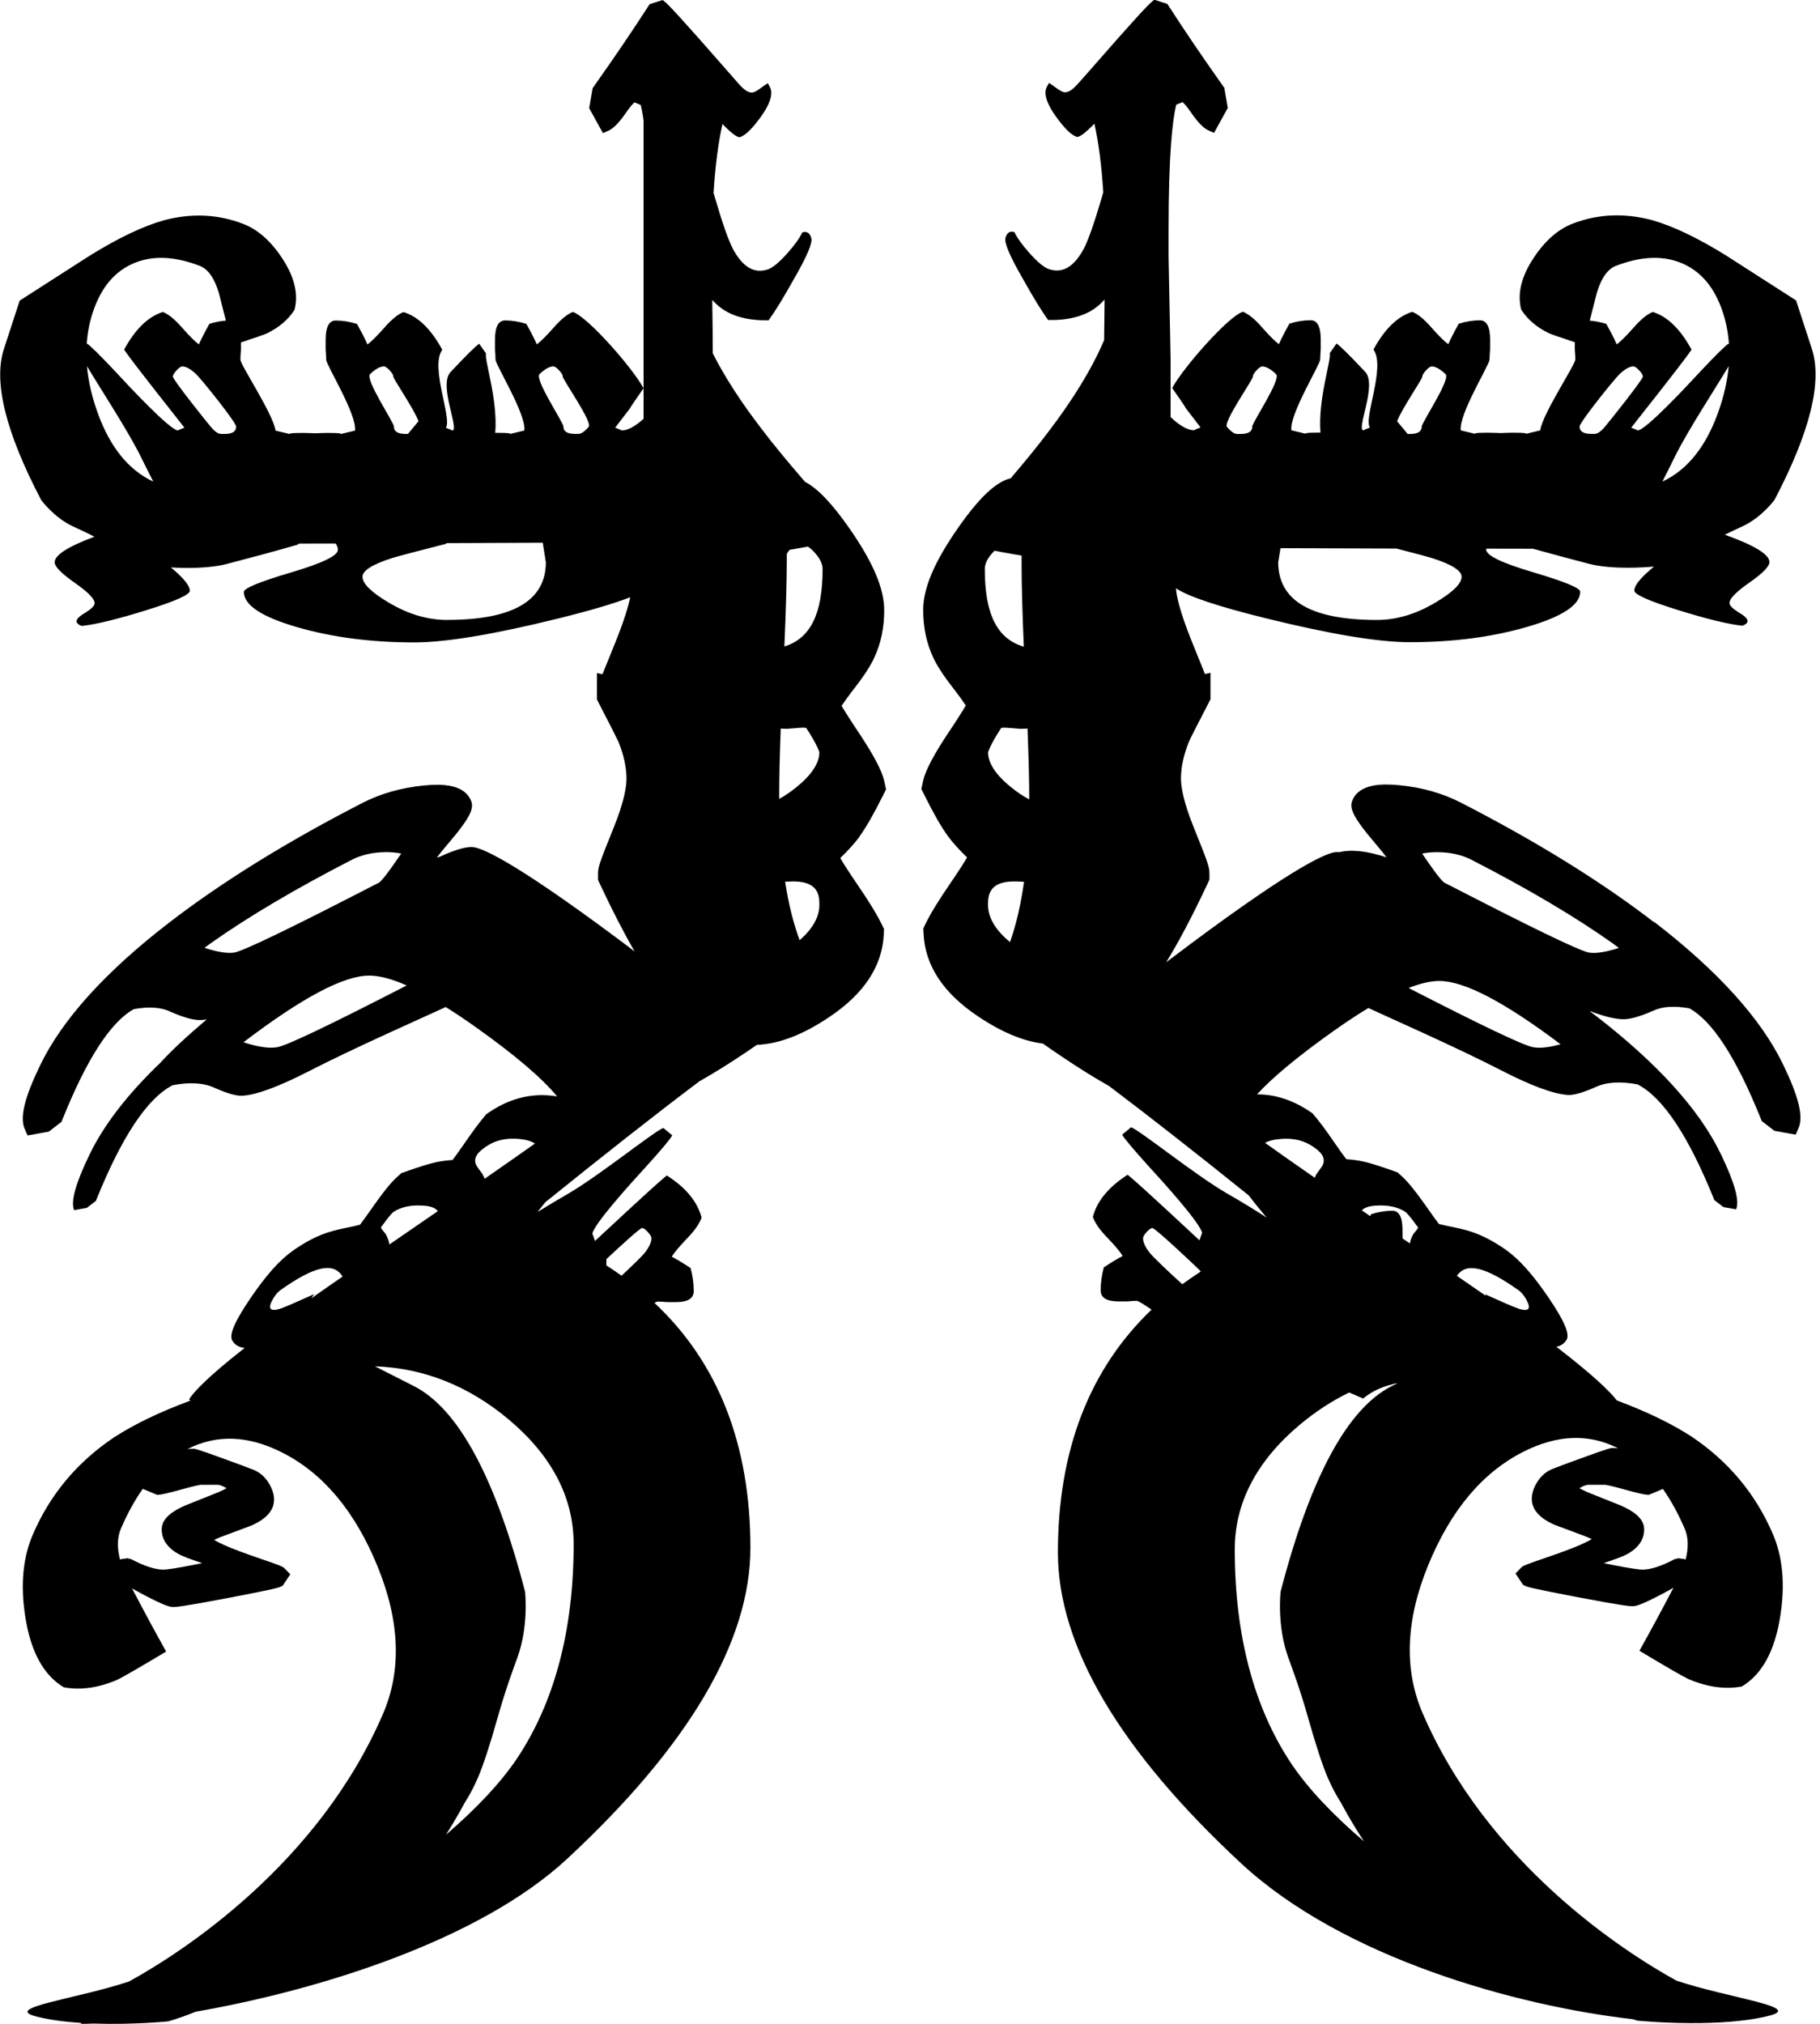 <svg width="410" height="456" viewBox="0 0 410 456" fill="none" xmlns="http://www.w3.org/2000/svg">
<g clip-path="url(#clip0_1573_3552)">
<path d="M267.031 91.889C266.991 91.84 266.951 91.799 267.031 91.889Z" fill="black"/>
<path d="M372.671 207.781C360.781 198.611 346.121 189.541 329.101 180.801C324.951 178.671 320.261 177.341 315.181 176.871C311.461 176.511 306.311 176.481 304.681 180.221C303.941 181.921 304.541 183.831 309.911 190.101C310.961 191.321 311.751 192.321 312.351 193.121C307.931 191.671 304.421 191.301 301.711 191.961C301.511 191.941 301.321 191.931 301.151 191.931C299.231 191.931 292.421 194.611 268.301 212.551C267.441 213.191 264.471 215.431 262.721 216.751C265.571 212.121 268.681 206.211 272.031 199.061L272.451 198.151V197.071C272.451 195.371 272.451 195.101 268.911 186.351C266.541 180.491 266.041 177.141 266.041 175.361C266.041 172.771 266.661 169.961 267.881 166.981C268.171 166.301 269.631 163.451 272.201 158.471L272.691 157.521V151.551L271.451 151.831C270.811 150.271 269.821 147.811 268.471 144.461C265.621 137.381 265.001 134.011 264.921 132.511C267.631 134.361 274.421 136.621 285.281 139.301C299.751 142.871 310.521 144.661 317.591 144.661C327.291 144.661 336.121 143.511 344.061 141.201C352.001 138.891 355.981 136.251 355.981 133.281C355.981 132.451 352.451 131.001 345.391 128.911C338.321 126.821 334.801 125.121 334.801 123.801C334.801 123.731 334.801 123.661 334.821 123.591C338.901 123.591 342.501 123.601 345.341 123.611C349.501 124.771 353.681 125.881 357.871 126.981C363.171 128.371 370.711 127.801 372.591 127.621C372.401 127.791 372.221 127.951 372.011 128.131C369.451 130.301 368.171 131.931 368.171 133.031C368.171 133.911 371.421 135.361 377.961 137.401C384.491 139.431 389.351 140.621 392.531 140.951C394.291 140.291 394.031 139.301 391.731 137.981C390.311 137.101 389.611 136.391 389.611 135.841C389.611 134.851 391.111 133.311 394.111 131.221C397.111 129.131 398.611 127.591 398.611 126.601C398.611 124.901 395.261 122.851 388.561 120.451C390.181 119.641 391.511 119.031 392.511 118.571C396.881 116.581 399.771 112.571 399.771 112.571C407.771 97.291 410.571 85.961 408.161 78.571L404.611 67.671L388.781 57.511C382.391 53.551 376.831 50.901 372.111 49.571C365.891 47.931 359.951 48.191 354.291 50.371C351.001 51.641 348.061 54.211 345.501 58.081C342.701 62.301 341.771 66.191 342.691 69.741C344.111 71.961 346.191 73.741 348.951 75.071C349.731 75.401 351.671 76.071 354.761 77.081V78.671C354.841 79.691 354.881 80.461 354.881 80.971C354.881 82.171 347.441 93.291 346.971 96.951L343.791 97.711L343.671 97.591C343.201 97.511 342.331 97.471 341.081 97.471C340.231 97.471 339.211 97.501 338.021 97.551C336.831 97.501 335.811 97.471 334.961 97.471C333.701 97.471 332.841 97.511 332.371 97.591L332.251 97.711L329.071 96.951C328.601 93.291 335.561 82.171 335.561 80.971C335.561 80.461 335.601 79.691 335.681 78.671V76.501C335.681 73.611 334.911 72.151 333.391 72.151C331.871 72.151 330.271 72.411 328.621 72.921C327.521 74.891 326.741 76.411 326.271 77.531C325.481 77.011 324.191 75.741 322.391 73.691C320.821 71.901 319.411 70.751 318.151 70.241C314.851 71.261 311.951 74.081 309.441 78.671V78.791C312.181 82.711 307.111 94.341 308.601 96.301C307.501 96.731 307.031 96.941 307.191 96.941C305.381 96.941 310.311 86.761 307.561 83.781C304.031 80.031 301.871 77.891 301.091 77.381L299.561 79.551C299.941 81.111 296.861 89.951 297.471 97.451C297.241 97.451 297.021 97.451 296.811 97.451C295.551 97.451 294.691 97.491 294.221 97.571L294.101 97.691L290.921 96.931C290.451 93.271 297.411 82.151 297.411 80.951C297.411 80.441 297.451 79.671 297.531 78.651V76.481C297.531 73.591 296.761 72.131 295.241 72.131C293.721 72.131 292.121 72.391 290.471 72.901C289.371 74.871 288.591 76.391 288.121 77.511C287.331 76.991 286.041 75.721 284.241 73.671C282.671 71.881 281.261 70.731 280.001 70.221C276.701 71.241 266.601 82.751 264.101 87.341V87.461C267.381 92.141 267.171 91.991 267.031 91.841C267.201 92.051 267.941 92.991 270.451 96.281C269.351 96.711 268.881 96.921 269.041 96.921C267.571 96.921 265.791 95.921 263.701 93.951V80.621L263.251 57.811V51.921C263.251 34.761 264.121 27.041 264.971 23.591L266.391 23.001C266.761 23.321 267.371 23.971 268.301 25.331C269.881 27.621 271.151 28.911 272.291 29.401L273.501 29.921L276.591 24.311L275.811 19.791L275.361 19.161C270.741 12.621 266.721 6.701 263.401 1.541L262.971 0.881L260.021 -0.059L259.381 0.481C258.621 1.131 256.291 3.491 244.931 16.501L244.871 16.571C244.361 17.131 243.731 17.851 242.941 18.741C241.541 20.371 240.391 21.031 239.501 20.721C239.111 20.591 238.561 20.261 237.851 19.741C237.141 19.221 236.631 18.871 236.311 18.681C235.931 19.331 235.721 19.771 235.651 19.981C235.211 21.471 235.941 23.551 237.841 26.201C239.741 28.861 241.301 30.401 242.531 30.821C243.091 31.011 244.431 30.031 246.541 27.861C247.491 32.121 248.161 37.281 248.541 43.321C248.421 43.721 248.311 44.121 248.191 44.531C246.521 50.221 245.181 54.031 244.191 55.951C241.981 60.121 239.341 61.671 236.261 60.611C235.201 60.241 233.801 59.091 232.051 57.161C230.311 55.221 229.141 53.601 228.541 52.301C227.531 51.951 226.851 52.381 226.501 53.591C226.191 54.661 227.501 57.741 230.441 62.831C232.781 67.011 234.671 70.101 236.121 72.091C240.651 72.171 244.221 71.251 246.821 69.331C247.531 68.811 248.201 68.191 248.831 67.481C248.831 67.681 248.831 67.881 248.831 68.081C248.781 71.621 248.751 74.461 248.731 76.621C246.001 83.031 241.691 90.091 235.851 97.691C233.871 100.321 231.161 103.661 227.691 107.731C224.371 108.511 220.561 112.121 215.841 118.891C210.471 126.591 207.971 132.481 207.971 137.411C207.971 141.281 208.711 144.841 210.171 147.981C210.991 149.821 212.491 152.141 214.731 155.011C215.881 156.491 216.831 157.801 217.571 158.921C216.771 160.271 215.441 162.391 213.211 165.701C209.181 171.851 208.271 174.461 207.921 176.041L207.551 177.721L208.271 179.161C210.331 183.301 212.051 186.301 213.531 188.331C214.601 189.791 216.051 191.391 217.861 193.141C216.901 194.751 215.681 196.641 214.211 198.781C211.481 202.761 209.611 205.801 208.501 208.091L208.001 209.121L208.061 210.371C208.401 217.471 212.491 223.701 220.241 228.881C225.501 232.441 230.431 234.521 234.931 235.071C236.361 236.081 237.871 237.121 239.491 238.201C243.171 240.671 246.591 242.801 249.671 244.531L249.791 244.601L249.901 244.681C258.501 251.161 269.041 259.411 281.271 269.241C282.461 270.781 283.811 272.461 285.321 274.271C283.291 272.901 280.301 271.071 276.331 268.781C269.121 264.601 256.601 254.451 254.791 253.931L252.791 255.591C253.261 256.441 255.221 258.781 258.681 262.621C261.431 265.601 270.801 275.891 270.801 277.851C270.801 277.681 270.601 278.191 270.211 279.381C268.411 277.761 257.691 267.641 254.081 264.661H253.961C249.731 267.391 247.131 270.541 246.191 274.111C246.661 275.471 247.721 277.011 249.371 278.711C251.261 280.671 252.431 282.071 252.901 282.931C251.871 283.441 250.471 284.291 248.661 285.481C248.191 287.271 247.951 289.001 247.951 290.661C247.951 292.321 249.291 293.151 251.951 293.151H253.951C254.891 293.071 255.601 293.021 256.071 293.021C256.421 293.021 257.721 293.851 259.421 295.001C245.411 308.401 238.321 326.741 238.321 349.711C238.321 370.751 252.211 394.321 279.611 419.751C302.581 441.061 341.601 451.841 367.821 454.841C368.161 454.951 368.511 455.061 368.851 455.161C368.851 455.161 374.071 455.681 380.671 455.721C380.721 455.721 380.771 455.721 380.821 455.721C386.561 455.741 393.321 455.401 398.611 454.041C406.291 452.061 389.511 450.101 377.671 446.161C365.471 439.451 335.041 419.671 320.481 385.911C316.241 376.081 316.661 364.991 321.711 352.631C326.771 340.261 333.911 331.731 343.111 327.051C350.801 323.141 357.941 322.881 364.521 326.241C364.081 326.191 363.681 326.161 363.331 326.161C362.911 326.161 362.551 326.161 356.481 328.381C352.941 329.661 350.671 330.511 349.681 330.911C348.321 331.471 347.201 332.421 346.341 333.771C345.481 335.131 345.071 336.401 345.071 337.651C345.071 341.091 348.771 342.821 350.121 343.441L356.971 346.001C357.671 346.271 358.191 346.511 358.571 346.701C358.071 347.001 357.321 347.401 356.221 347.891C354.501 348.661 351.811 349.671 348.231 350.891C343.191 352.611 343.041 352.751 342.661 353.151L341.401 354.441L343.111 357.001L343.591 357.231C344.001 357.431 344.561 357.711 355.381 359.771C366.081 361.811 367.291 361.811 367.751 361.811C368.501 361.811 369.641 361.591 374.651 358.941C375.521 358.481 376.291 358.051 376.991 357.661C376.891 357.841 376.791 358.021 376.691 358.211C374.271 362.841 371.821 367.381 369.321 371.851C375.281 375.411 378.951 377.551 380.361 378.221C384.641 380.041 388.651 380.601 392.391 379.891C396.931 377.181 399.811 371.921 401.041 364.101C402.181 356.931 401.621 350.721 399.351 345.481C395.461 336.471 389.381 329.181 381.081 323.611C376.571 320.681 370.951 317.971 364.241 315.461C362.761 313.551 359.171 309.961 350.611 303.371C351.631 303.161 352.401 302.651 352.911 301.801C353.681 300.521 352.381 297.491 348.831 292.271C345.291 287.071 342.241 283.661 339.251 281.541C336.901 279.881 334.581 278.621 332.361 277.781C331.071 277.281 329.341 276.811 327.121 276.371C325.981 276.141 324.981 275.921 324.141 275.701C323.491 274.841 322.481 273.461 320.941 271.251C318.051 267.191 316.671 265.751 315.781 264.941L314.841 264.091L313.811 263.721C310.861 262.671 308.671 261.991 307.121 261.641C306.011 261.391 304.721 261.221 303.281 261.111C302.501 260.081 301.611 258.841 300.631 257.401C298.791 254.731 297.341 252.761 296.181 251.391L295.661 250.771L294.891 250.261C291.151 247.771 287.221 246.511 283.171 246.511C286.781 242.591 292.411 237.931 300.201 232.391C303.101 230.331 305.781 228.561 308.261 227.061C311.241 228.421 315.311 230.271 320.501 232.631C327.751 235.951 333.661 238.781 338.201 241.111C345.011 244.611 350.011 246.451 353.191 246.641C354.481 246.731 356.551 246.151 359.381 244.901C361.821 243.741 365.001 243.531 368.901 244.271C374.631 247.211 380.401 255.901 386.201 270.331L388.241 271.901L391.101 272.411C391.921 270.531 390.761 266.371 387.651 259.941C382.821 249.921 373.351 239.481 359.231 228.601C358.841 228.301 358.441 228.001 358.051 227.711C361.011 228.851 363.421 229.471 365.321 229.581C366.941 229.691 369.191 229.091 372.441 227.671C374.451 226.711 377.181 226.531 380.561 227.131C385.751 229.961 391.171 238.321 396.661 251.981L396.881 252.531L399.741 254.731L404.521 255.591L405.161 254.131C406.301 251.511 405.221 247.081 401.671 239.751C396.711 229.471 386.951 218.681 372.641 207.661L372.671 207.781ZM223.461 124.671C223.661 124.441 223.851 124.241 224.041 124.051C225.131 124.271 226.541 124.531 228.381 124.851L230.141 125.151V127.091C230.141 131.701 230.311 137.931 230.641 145.671C224.601 143.911 221.851 138.321 221.851 128.201C221.851 127.781 221.851 126.521 223.461 124.661V124.671ZM355.831 96.091C355.831 95.151 363.641 85.411 364.851 84.271C366.071 83.121 367.111 82.541 367.971 82.541C368.291 82.541 368.721 82.841 369.271 83.431C369.821 84.021 370.091 84.491 370.091 84.831C370.091 85.521 362.441 95.081 361.541 96.141C360.641 97.201 359.871 97.731 359.251 97.731H358.431C356.701 97.731 355.841 97.181 355.841 96.081L355.831 96.091ZM231.471 164.111C231.731 170.771 231.861 176.091 231.861 179.981C231.861 180.011 231.861 180.041 231.861 180.061C230.531 179.381 229.121 178.441 227.641 177.221C225.321 175.351 222.591 172.511 222.591 169.471C222.611 169.461 222.881 168.041 225.561 163.951C225.991 163.901 226.461 163.901 226.981 163.941C228.851 164.101 229.831 164.171 229.881 164.171C230.421 164.171 230.951 164.141 231.471 164.111ZM222.581 203.861C222.581 202.011 222.581 198.551 228.421 198.551C228.991 198.551 229.751 198.581 230.691 198.631C229.971 203.741 228.921 208.271 227.531 212.211C224.251 209.511 222.581 206.701 222.581 203.851V203.861ZM322.631 125.721C327.051 127.141 329.261 128.541 329.261 129.921C329.261 131.461 327.311 133.381 323.431 135.691C319.011 138.331 314.611 139.651 310.191 139.651C295.361 139.651 287.951 135.311 287.951 126.631C287.951 126.691 288.121 125.641 288.461 123.481C296.001 123.521 305.381 123.541 314.601 123.571C318.991 124.701 321.671 125.421 322.631 125.731V125.721ZM374.491 108.481C375.311 106.891 376.231 105.061 377.251 102.981C380.241 96.901 386.541 87.351 389.431 82.471C389.131 85.861 388.321 89.401 386.991 93.071C384.201 100.761 380.041 105.891 374.491 108.481ZM364.011 59.891C369.471 57.791 374.251 57.521 378.361 59.091C382.981 60.831 386.251 64.621 388.141 70.441C388.891 72.731 389.331 75.111 389.491 77.561L389.391 77.411C388.601 77.921 386.451 80.051 382.921 83.811C380.171 86.791 370.701 96.971 368.891 96.971C369.051 96.971 368.581 96.751 367.481 96.331C368.971 94.371 378.291 82.741 381.031 78.821V78.701C378.521 74.101 375.621 71.281 372.321 70.271C371.061 70.781 369.651 71.931 368.081 73.721C366.271 75.771 364.981 77.041 364.201 77.561C363.731 76.451 362.951 74.921 361.851 72.951C360.571 72.561 359.341 72.321 358.131 72.221C358.501 70.731 358.881 69.241 359.271 67.751C360.271 63.331 361.851 60.721 364.011 59.891ZM320.411 84.841C320.411 84.501 320.691 84.031 321.231 83.441C321.781 82.851 322.211 82.551 322.531 82.551C323.391 82.551 324.431 83.121 325.651 84.281C326.871 85.421 320.281 95.161 320.281 96.101C320.281 97.201 319.421 97.751 317.691 97.751H317.111C316.291 96.741 315.441 95.721 314.731 94.891C315.841 91.991 320.411 85.411 320.411 84.841ZM282.231 84.841C282.231 84.501 282.511 84.031 283.051 83.441C283.601 82.851 284.031 82.551 284.351 82.551C285.211 82.551 286.251 83.121 287.471 84.281C288.691 85.421 282.101 95.161 282.101 96.101C282.101 97.201 281.241 97.751 279.511 97.751H278.691C278.061 97.751 277.301 97.221 276.401 96.161C275.501 95.101 282.241 85.541 282.241 84.851L282.231 84.841ZM259.091 282.311C258.031 280.991 257.501 279.861 257.501 278.921C257.501 278.581 257.781 278.111 258.321 277.511C258.871 276.921 259.301 276.621 259.611 276.621C260.241 276.621 269.051 284.931 270.031 285.911C270.211 286.091 270.361 286.261 270.511 286.421L269.761 286.911C268.591 287.681 267.461 288.471 266.351 289.281C263.431 286.691 259.741 283.121 259.091 282.311ZM291.001 397.431C282.481 384.721 278.161 368.431 278.161 349.011C278.161 338.551 283.071 329.121 292.751 320.981C296.311 317.991 300.051 315.551 303.941 313.671C304.921 314.081 305.971 314.531 307.091 315.031C309.601 312.911 312.181 312.201 314.151 311.691C314.301 311.641 314.531 311.611 314.781 311.591L313.511 312.231C303.541 317.301 295.211 332.721 288.491 358.511C288.491 358.511 287.581 366.221 290.261 373.501C291.311 376.361 292.941 380.781 294.691 386.981C296.451 393.181 297.921 397.681 299.121 400.461C300.041 402.591 301.051 404.481 302.121 406.131C302.121 406.131 304.191 410.111 307.271 414.781C300.171 408.721 294.721 402.911 291.001 397.431ZM379.491 351.201L378.101 351.011L377.241 351.221C374.281 352.781 371.851 353.571 370.021 353.571C369.351 353.571 367.481 353.361 362.421 352.341C362.011 352.261 361.621 352.181 361.261 352.111C364.051 351.181 365.691 350.551 366.531 350.091C369.721 348.371 370.391 346.121 370.391 344.531C370.391 341.831 367.611 340.241 365.131 339.131L357.731 336.171C356.851 335.791 356.231 335.471 355.791 335.221C356.991 334.531 357.581 334.461 357.771 334.461H361.541C361.651 334.461 362.371 334.531 365.491 335.391C369.181 336.421 370.331 336.631 370.921 336.691L371.371 336.741L371.801 336.571C372.841 336.151 373.771 335.761 374.601 335.391C376.411 337.941 378.041 340.921 379.511 344.321C380.351 346.261 380.421 348.591 379.721 351.321L379.501 351.211L379.491 351.201ZM341.961 290.531C342.211 290.711 342.981 291.251 343.771 292.621C344.361 293.651 344.551 294.361 344.331 294.731C344.171 295.001 343.771 295.301 342.201 294.821C341.821 294.691 340.611 294.251 337.521 292.871L334.511 291.521L334.761 291.921C332.711 290.491 330.541 288.991 328.211 287.401C330.261 284.311 334.511 285.281 341.951 290.541L341.961 290.531ZM310.951 271.541C312.581 271.521 314.881 271.781 316.731 273.081C316.731 273.091 317.541 273.801 319.461 276.501C319.401 276.671 319.301 276.841 319.171 277.011C318.681 277.611 318.431 277.921 318.421 277.941C318.021 278.611 317.751 279.331 317.591 280.091C317.031 279.711 316.491 279.331 315.951 278.961V277.081C315.951 274.191 315.181 272.731 313.661 272.731C312.141 272.731 310.541 272.991 308.891 273.501C308.811 273.651 308.731 273.791 308.651 273.931C308.021 273.491 307.401 273.071 306.791 272.641C307.441 271.911 308.841 271.531 310.971 271.541H310.951ZM295.851 258.331C296.981 259.121 299.071 260.611 297.841 262.671C297.701 262.911 297.471 263.221 297.181 263.621C296.861 264.051 296.651 264.351 296.541 264.521C296.401 264.761 296.281 265.021 296.181 265.301C291.321 261.921 287.611 259.321 284.991 257.441C285.891 256.931 287.181 256.631 288.861 256.531C291.561 256.361 293.921 256.971 295.861 258.341L295.851 258.331ZM345.281 235.871C343.161 235.471 333.951 231.091 317.651 222.721L317.321 222.551C320.011 221.491 322.311 220.971 324.241 220.971C329.851 220.971 338.831 225.651 351.551 235.221C351.521 235.221 351.491 235.241 351.461 235.251C348.921 235.961 346.861 236.171 345.291 235.881L345.281 235.871ZM363.221 213.961C360.961 214.591 359.161 214.791 357.881 214.561C356.791 214.361 351.821 212.401 330.751 201.581L325.311 198.791C325.231 198.741 324.471 198.181 322.051 194.691C321.331 193.681 320.791 192.891 320.381 192.281C321.351 192.071 322.461 191.961 323.721 191.961C326.671 191.961 329.281 192.541 331.481 193.671C344.071 200.131 354.761 206.451 363.251 212.461C363.841 212.881 364.311 213.231 364.691 213.521C364.291 213.661 363.811 213.811 363.221 213.971V213.961Z" fill="black"/>
<path d="M193.629 188.41C195.109 186.38 196.829 183.37 198.889 179.24L199.609 177.8L199.239 176.12C198.889 174.54 197.979 171.93 193.949 165.78C191.729 162.47 190.389 160.35 189.589 159C190.329 157.88 191.279 156.57 192.429 155.09C194.669 152.22 196.169 149.9 196.989 148.06C198.449 144.92 199.189 141.36 199.189 137.49C199.189 132.56 196.689 126.67 191.319 118.97C187.459 113.44 184.219 110.03 181.349 108.54C177.069 103.58 173.829 99.62 171.549 96.59C166.909 90.56 163.249 84.88 160.569 79.59C160.569 79.4 160.569 79.22 160.569 79.02C160.569 76.78 160.529 73.15 160.459 68.15C160.459 67.95 160.459 67.77 160.459 67.57C161.079 68.27 161.739 68.87 162.449 69.39C165.049 71.31 168.609 72.23 173.149 72.15C174.599 70.16 176.489 67.08 178.829 62.89C181.769 57.8 183.079 54.72 182.769 53.65C182.419 52.44 181.729 52.02 180.729 52.36C180.129 53.66 178.959 55.28 177.219 57.22C175.479 59.15 174.069 60.3 173.009 60.67C169.939 61.73 167.289 60.18 165.079 56.01C164.079 54.08 162.749 50.28 161.079 44.59C160.959 44.2 160.859 43.83 160.749 43.45C161.129 37.39 161.799 32.21 162.749 27.94C164.849 30.1 166.189 31.08 166.749 30.88C167.979 30.45 169.539 28.91 171.439 26.26C173.339 23.6 174.069 21.53 173.629 20.04C173.569 19.83 173.349 19.4 172.969 18.74C172.649 18.93 172.139 19.28 171.429 19.8C170.719 20.32 170.169 20.65 169.779 20.78C168.889 21.09 167.739 20.43 166.339 18.8C166.179 18.62 166.039 18.46 165.889 18.29L164.379 16.56C153.009 3.55 150.689 1.19 149.929 0.54L149.289 0L146.349 0.94L145.919 1.6C142.599 6.75 138.579 12.68 133.959 19.22L133.509 19.85L132.729 24.37L135.819 29.98L137.029 29.46C138.169 28.97 139.439 27.68 141.019 25.39C141.949 24.03 142.569 23.38 142.929 23.06L144.349 23.65C144.559 24.52 144.779 25.66 144.979 27.16V94.34C143.039 96.09 141.379 96.97 139.999 96.97C140.159 96.97 139.689 96.75 138.589 96.33C141.099 93.04 141.839 92.1 142.009 91.89C141.869 92.05 141.659 92.2 144.939 87.51V87.39C142.429 82.79 132.329 71.28 129.039 70.27C127.779 70.78 126.369 71.93 124.799 73.72C122.989 75.77 121.699 77.04 120.919 77.56C120.449 76.45 119.669 74.92 118.569 72.95C116.919 72.44 115.329 72.18 113.799 72.18C112.269 72.18 111.509 73.64 111.509 76.53V78.7C111.589 79.72 111.629 80.49 111.629 81C111.629 82.2 118.589 93.32 118.119 96.98L114.939 97.74L114.819 97.62C114.349 97.54 113.479 97.5 112.229 97.5C112.019 97.5 111.799 97.5 111.569 97.5C112.179 90 109.099 81.16 109.479 79.6L107.949 77.43C107.159 77.94 105.009 80.07 101.479 83.83C98.729 86.81 103.649 96.99 101.849 96.99C102.009 96.99 101.539 96.77 100.439 96.35C101.929 94.39 96.849 82.76 99.599 78.84V78.72C97.089 74.12 94.189 71.3 90.889 70.29C89.639 70.8 88.219 71.95 86.649 73.74C84.839 75.79 83.549 77.06 82.769 77.58C82.299 76.47 81.519 74.94 80.419 72.97C78.769 72.46 77.179 72.2 75.649 72.2C74.119 72.2 73.359 73.66 73.359 76.55V78.72C73.439 79.74 73.479 80.51 73.479 81.02C73.479 82.22 80.439 93.34 79.969 97L76.789 97.76L76.669 97.64C76.199 97.56 75.329 97.52 74.079 97.52C73.229 97.52 72.209 97.55 71.019 97.6C69.829 97.55 68.809 97.52 67.959 97.52C66.699 97.52 65.839 97.56 65.369 97.64L65.249 97.76L62.069 97C61.599 93.34 54.159 82.22 54.159 81.02C54.159 80.51 54.199 79.74 54.279 78.72V77.13C57.369 76.12 59.309 75.45 60.089 75.12C62.839 73.79 64.929 72.01 66.349 69.79C67.269 66.24 66.339 62.36 63.539 58.13C60.979 54.25 58.049 51.68 54.749 50.42C49.079 48.24 43.139 47.97 36.929 49.62C32.209 50.95 26.649 53.6 20.259 57.56L4.429 67.72L0.879 78.62C-1.531 86.01 1.269 97.34 9.269 112.62C9.269 112.62 12.169 116.63 16.529 118.62C17.689 119.15 19.289 119.88 21.269 120.9C15.309 123.12 12.319 125.04 12.319 126.65C12.319 127.64 13.829 129.17 16.819 131.27C19.829 133.36 21.319 134.9 21.319 135.89C21.319 136.44 20.619 137.15 19.199 138.03C16.899 139.35 16.649 140.34 18.399 141C21.579 140.67 26.439 139.48 32.969 137.45C39.509 135.42 42.759 133.96 42.759 133.08C42.759 131.98 41.489 130.35 38.919 128.18C38.779 128.06 38.649 127.94 38.509 127.82C41.629 128 47.069 128.1 51.159 127.02C56.459 125.63 61.749 124.23 66.989 122.71C67.119 122.62 67.249 122.53 67.379 122.44C69.869 122.44 72.639 122.44 75.609 122.43C75.949 122.9 76.119 123.37 76.119 123.85C76.119 125.17 72.599 126.87 65.529 128.96C58.469 131.05 54.939 132.5 54.939 133.33C54.939 136.3 58.919 138.94 66.859 141.25C74.799 143.56 83.639 144.71 93.329 144.71C100.399 144.71 111.169 142.92 125.639 139.35C132.909 137.55 138.349 135.95 141.969 134.53C141.569 136.49 140.669 139.61 138.699 144.51C137.349 147.86 136.359 150.32 135.719 151.88L134.479 151.6V157.57L134.969 158.52C137.539 163.5 138.989 166.35 139.289 167.03C140.509 170 141.129 172.82 141.129 175.41C141.129 177.19 140.629 180.55 138.259 186.4C134.719 195.14 134.719 195.41 134.719 197.12V198.2L135.139 199.11C137.909 205.04 140.529 210.11 142.959 214.31C141.399 213.14 139.709 211.86 139.099 211.41C114.979 193.46 108.169 190.79 106.249 190.79C104.889 190.79 102.679 191.33 99.129 192.96C98.889 193.04 98.659 193.1 98.409 193.18C99.009 192.38 99.799 191.38 100.849 190.16C106.219 183.89 106.819 181.97 106.079 180.28C104.449 176.54 99.299 176.57 95.579 176.93C90.499 177.41 85.809 178.73 81.659 180.86C64.639 189.6 49.989 198.67 38.089 207.84C23.779 218.86 14.019 229.65 9.059 239.93C5.509 247.26 4.429 251.7 5.569 254.31L6.209 255.77L10.989 254.91L13.849 252.71L14.069 252.16C19.559 238.49 24.979 230.13 30.169 227.31C33.539 226.7 36.269 226.89 38.289 227.85C41.539 229.28 43.779 229.87 45.409 229.76C45.779 229.74 46.169 229.69 46.569 229.63C42.039 233.47 38.539 236.74 36.089 239.43C28.699 246.52 23.379 253.41 20.149 260.12C17.029 266.55 15.879 270.71 16.699 272.59L19.559 272.08L21.599 270.51C27.399 256.08 33.169 247.39 38.899 244.45C42.809 243.71 45.979 243.92 48.419 245.08C51.259 246.33 53.329 246.91 54.609 246.82C57.789 246.63 62.789 244.78 69.599 241.29C74.149 238.96 80.049 236.12 87.299 232.81C93.019 230.21 97.379 228.23 100.409 226.84C102.519 228.16 104.769 229.66 107.169 231.37C115.969 237.62 122.009 242.76 125.509 246.97C125.079 246.9 124.639 246.84 124.169 246.8C119.379 246.29 114.729 247.52 110.349 250.44L109.579 250.95L109.059 251.57C107.909 252.94 106.449 254.91 104.609 257.58C103.619 259.02 102.729 260.26 101.959 261.29C100.519 261.4 99.229 261.58 98.119 261.82C96.569 262.17 94.379 262.85 91.429 263.9L90.399 264.27L89.459 265.12C88.569 265.92 87.179 267.36 84.299 271.43C82.759 273.64 81.749 275.02 81.099 275.88C80.259 276.1 79.259 276.33 78.119 276.55C75.899 276.99 74.169 277.46 72.879 277.96C70.659 278.79 68.339 280.06 65.989 281.72C62.989 283.84 59.949 287.24 56.409 292.45C52.859 297.67 51.559 300.7 52.329 301.98C52.909 302.96 53.849 303.5 55.119 303.63C46.509 310.37 43.559 313.67 42.579 315.22L42.889 315.5C36.009 318.04 30.259 320.81 25.669 323.79C17.369 329.36 11.279 336.65 7.399 345.66C5.139 350.9 4.569 357.11 5.709 364.28C6.939 372.1 9.829 377.36 14.359 380.07C18.099 380.78 22.109 380.22 26.389 378.4C27.789 377.72 31.459 375.59 37.429 372.03C34.929 367.56 32.479 363.02 30.059 358.39C29.949 358.19 29.839 358 29.729 357.8C30.449 358.2 31.249 358.64 32.149 359.12C37.159 361.77 38.299 361.99 39.049 361.99C39.509 361.99 40.719 361.99 51.419 359.95C62.239 357.89 62.799 357.61 63.209 357.41L63.689 357.18L65.399 354.62L64.139 353.33C63.759 352.93 63.609 352.79 58.569 351.07C54.989 349.85 52.309 348.84 50.589 348.07C49.489 347.58 48.749 347.19 48.239 346.88C48.619 346.69 49.139 346.45 49.839 346.18L56.689 343.62C58.039 343 61.739 341.27 61.739 337.83C61.739 336.58 61.319 335.31 60.469 333.95C59.609 332.6 58.489 331.65 57.129 331.09C56.139 330.69 53.869 329.84 50.329 328.56C44.259 326.34 43.899 326.34 43.479 326.34C43.109 326.34 42.679 326.37 42.209 326.43C48.799 323.05 55.949 323.31 63.639 327.23C72.839 331.91 79.979 340.44 85.039 352.81C90.099 365.17 90.509 376.26 86.269 386.09C71.709 419.85 41.279 439.63 29.079 446.34C17.249 450.28 0.459 452.25 8.139 454.22C11.149 455 14.649 455.44 18.159 455.67L18.399 455.89C19.259 455.89 20.169 455.85 21.119 455.82C29.869 456.13 37.899 455.33 37.899 455.33C39.949 454.74 42.019 453.99 44.089 453.15C71.649 448.35 107.889 437.16 127.759 418.72C155.159 393.28 169.049 369.72 169.049 348.68C169.049 325.43 161.789 306.93 147.439 293.49C147.789 293.3 148.039 293.18 148.169 293.18C148.639 293.18 149.349 293.23 150.289 293.31H152.289C154.949 293.31 156.289 292.48 156.289 290.82C156.289 289.16 156.049 287.43 155.579 285.64C153.769 284.45 152.359 283.6 151.339 283.09C151.819 282.24 152.989 280.83 154.869 278.87C156.519 277.16 157.579 275.63 158.049 274.27C157.109 270.69 154.519 267.54 150.279 264.82H150.159C146.549 267.8 135.829 277.92 134.029 279.54C133.639 278.34 133.439 277.83 133.439 278.01C133.439 276.05 142.809 265.76 145.559 262.78C149.019 258.95 150.979 256.61 151.449 255.75L149.449 254.09C147.639 254.6 135.119 264.76 127.909 268.94C125.249 270.48 123.039 271.8 121.249 272.92L121.219 272.84C121.789 272.14 122.339 271.46 122.859 270.8C136.499 259.8 148.139 250.66 157.469 243.64L157.699 243.49C160.779 241.75 164.209 239.62 167.889 237.15C168.799 236.54 169.669 235.95 170.519 235.36C175.469 235.17 180.979 233.05 186.909 229.03C194.649 223.84 198.749 217.61 199.089 210.52L199.149 209.27L198.649 208.24C197.539 205.96 195.669 202.91 192.939 198.93C191.469 196.79 190.249 194.9 189.289 193.29C191.099 191.54 192.549 189.94 193.619 188.48L193.629 188.41ZM47.509 212.45C55.999 206.45 66.689 200.13 79.279 193.66C81.479 192.53 84.089 191.96 87.039 191.95C88.299 191.95 89.419 192.07 90.379 192.27C89.969 192.88 89.429 193.67 88.709 194.68C86.289 198.16 85.529 198.72 85.449 198.78L80.019 201.57C58.949 212.39 53.979 214.34 52.889 214.55C51.609 214.78 49.809 214.58 47.549 213.95C46.959 213.79 46.479 213.64 46.079 213.5C46.459 213.21 46.939 212.86 47.519 212.44L47.509 212.45ZM90.179 222.72C73.879 231.09 64.669 235.47 62.549 235.87C60.979 236.16 58.919 235.95 56.379 235.24C55.809 235.08 55.309 234.93 54.859 234.77C68.109 224.69 77.419 219.76 83.169 219.76C85.449 219.76 88.259 220.49 91.609 221.98L90.179 222.71V222.72ZM109.409 258.33C111.349 256.96 113.709 256.35 116.409 256.52C118.239 256.63 119.609 256.99 120.509 257.59C117.669 259.61 113.909 262.23 109.169 265.53C109.049 265.17 108.909 264.83 108.719 264.53C108.609 264.35 108.399 264.05 108.079 263.63C107.779 263.24 107.559 262.92 107.419 262.68C106.179 260.62 108.279 259.14 109.409 258.34V258.33ZM88.529 273.08C90.369 271.78 92.679 271.52 94.309 271.54C96.609 271.54 98.059 271.97 98.629 272.82C95.309 275.11 91.679 277.61 87.729 280.32C87.579 279.47 87.289 278.67 86.849 277.93C86.839 277.91 86.589 277.6 86.099 277C85.969 276.83 85.869 276.67 85.809 276.49C87.729 273.78 88.529 273.08 88.539 273.07L88.529 273.08ZM67.739 292.86C64.659 294.24 63.449 294.69 63.059 294.81C61.479 295.29 61.089 294.99 60.929 294.72C60.709 294.35 60.899 293.64 61.489 292.61C62.279 291.25 63.039 290.7 63.299 290.52C70.889 285.16 75.169 284.25 77.169 287.56C74.649 289.29 72.319 290.92 70.149 292.45L70.749 291.51L67.739 292.86ZM45.289 334.46H49.059C49.259 334.46 49.839 334.53 51.039 335.22C50.609 335.47 49.989 335.79 49.099 336.17L41.699 339.13C39.209 340.24 36.429 341.83 36.429 344.53C36.429 346.12 37.099 348.37 40.289 350.09C41.129 350.55 42.769 351.18 45.549 352.11C45.189 352.18 44.809 352.27 44.389 352.34C39.329 353.36 37.469 353.57 36.789 353.57C34.959 353.57 32.529 352.78 29.569 351.22L28.709 351.01L27.319 351.2L27.049 351.33C26.339 348.6 26.409 346.25 27.249 344.31C28.719 340.9 30.359 337.92 32.169 335.37C33.009 335.74 33.949 336.14 35.009 336.57L35.439 336.74L35.889 336.69C36.479 336.63 37.629 336.42 41.319 335.39C44.449 334.53 45.159 334.47 45.269 334.46H45.289ZM116.379 396.25C112.729 401.63 107.389 407.33 100.469 413.28C103.009 409.3 104.649 406.14 104.649 406.14C105.719 404.49 106.729 402.6 107.649 400.47C108.849 397.69 110.329 393.2 112.079 386.99C113.829 380.8 115.459 376.38 116.509 373.51C119.189 366.23 118.279 358.52 118.279 358.52C111.559 332.73 103.219 317.31 93.259 312.24L84.469 307.77C95.459 308.16 105.599 312.19 114.639 319.78C124.319 327.92 129.229 337.35 129.229 347.81C129.229 367.23 124.909 383.52 116.379 396.24V396.25ZM145.929 277.51C146.479 278.11 146.749 278.58 146.749 278.92C146.749 279.86 146.219 280.98 145.159 282.31C144.659 282.94 142.369 285.18 140.019 287.36C139.229 286.8 138.439 286.25 137.619 285.71L136.609 285.05V283.63C139.569 280.85 144.179 276.62 144.639 276.62C144.959 276.62 145.389 276.92 145.929 277.51ZM183.699 124.67C185.309 126.52 185.309 127.79 185.309 128.21C185.309 138.23 182.609 143.8 176.699 145.62C177.059 137.37 177.249 130.74 177.249 125.9V124.74C177.469 124.39 177.679 124.1 177.889 123.85L179.019 123.66C180.169 123.46 181.149 123.29 181.989 123.13C182.549 123.48 183.119 124 183.709 124.68L183.699 124.67ZM175.539 178.79C175.539 175.12 175.649 170.21 175.879 164.12C176.349 164.14 176.809 164.17 177.289 164.17C177.339 164.17 178.319 164.1 180.189 163.94C180.709 163.9 181.179 163.9 181.609 163.95C184.289 168.05 184.569 169.46 184.579 169.47C184.579 172.5 181.849 175.35 179.529 177.22C178.139 178.37 176.809 179.27 175.549 179.94C175.549 179.55 175.539 179.18 175.539 178.78V178.79ZM50.599 97.74H49.779C49.149 97.74 48.389 97.21 47.489 96.15C46.589 95.09 38.939 85.53 38.939 84.84C38.939 84.5 39.219 84.03 39.759 83.44C40.309 82.85 40.739 82.55 41.059 82.55C41.919 82.55 42.959 83.12 44.179 84.28C45.399 85.42 53.199 95.16 53.199 96.1C53.199 97.2 52.339 97.75 50.609 97.75L50.599 97.74ZM176.869 198.61C177.629 198.57 178.249 198.55 178.739 198.55C184.579 198.55 184.579 202 184.579 203.86C184.579 206.55 183.089 209.21 180.139 211.78C178.719 207.96 177.629 203.58 176.869 198.61ZM121.539 84.27C122.759 83.12 123.799 82.54 124.659 82.54C124.979 82.54 125.409 82.84 125.959 83.43C126.509 84.02 126.779 84.49 126.779 84.83C126.779 85.52 133.519 95.08 132.619 96.14C131.719 97.2 130.949 97.73 130.329 97.73H129.509C127.779 97.73 126.919 97.18 126.919 96.08C126.919 95.14 120.329 85.4 121.549 84.26L121.539 84.27ZM83.369 84.27C84.589 83.12 85.629 82.54 86.489 82.54C86.809 82.54 87.239 82.84 87.789 83.43C88.339 84.02 88.609 84.49 88.609 84.83C88.609 85.4 93.179 91.98 94.289 94.88C93.579 95.7 92.739 96.73 91.909 97.74H91.329C89.599 97.74 88.739 97.19 88.739 96.09C88.739 95.15 82.149 85.41 83.369 84.27ZM20.879 70.44C22.779 64.62 26.039 60.84 30.659 59.09C34.769 57.52 39.549 57.79 45.009 59.89C47.169 60.72 48.759 63.33 49.749 67.75C50.139 69.24 50.519 70.73 50.889 72.22C49.689 72.31 48.449 72.55 47.169 72.95C46.069 74.92 45.289 76.44 44.819 77.56C44.029 77.04 42.739 75.77 40.939 73.72C39.369 71.93 37.959 70.78 36.699 70.27C33.399 71.29 30.499 74.11 27.989 78.7V78.82C30.729 82.74 40.049 94.37 41.539 96.33C40.439 96.76 39.969 96.97 40.129 96.97C38.319 96.97 28.849 86.79 26.099 83.81C22.569 80.06 20.409 77.92 19.629 77.41L19.529 77.56C19.689 75.1 20.129 72.73 20.879 70.44ZM34.529 108.48C28.979 105.89 24.819 100.76 22.029 93.07C20.699 89.39 19.889 85.86 19.589 82.47C22.479 87.36 28.779 96.9 31.769 102.98C32.789 105.06 33.709 106.89 34.529 108.48ZM100.729 139.65C96.309 139.65 91.909 138.34 87.489 135.69C83.609 133.38 81.659 131.46 81.659 129.92C81.659 128.54 83.869 127.14 88.289 125.72C89.519 125.33 93.579 124.26 100.469 122.5C100.509 122.44 100.529 122.4 100.559 122.34C108.539 122.32 116.219 122.29 122.269 122.25C122.739 125.23 122.969 126.69 122.969 126.62C122.969 135.3 115.559 139.64 100.729 139.64V139.65Z" fill="black"/>
</g>
<defs>
<clipPath id="clip0_1573_3552">
<rect width="409.02" height="455.81" fill="white"/>
</clipPath>
</defs>
</svg>
